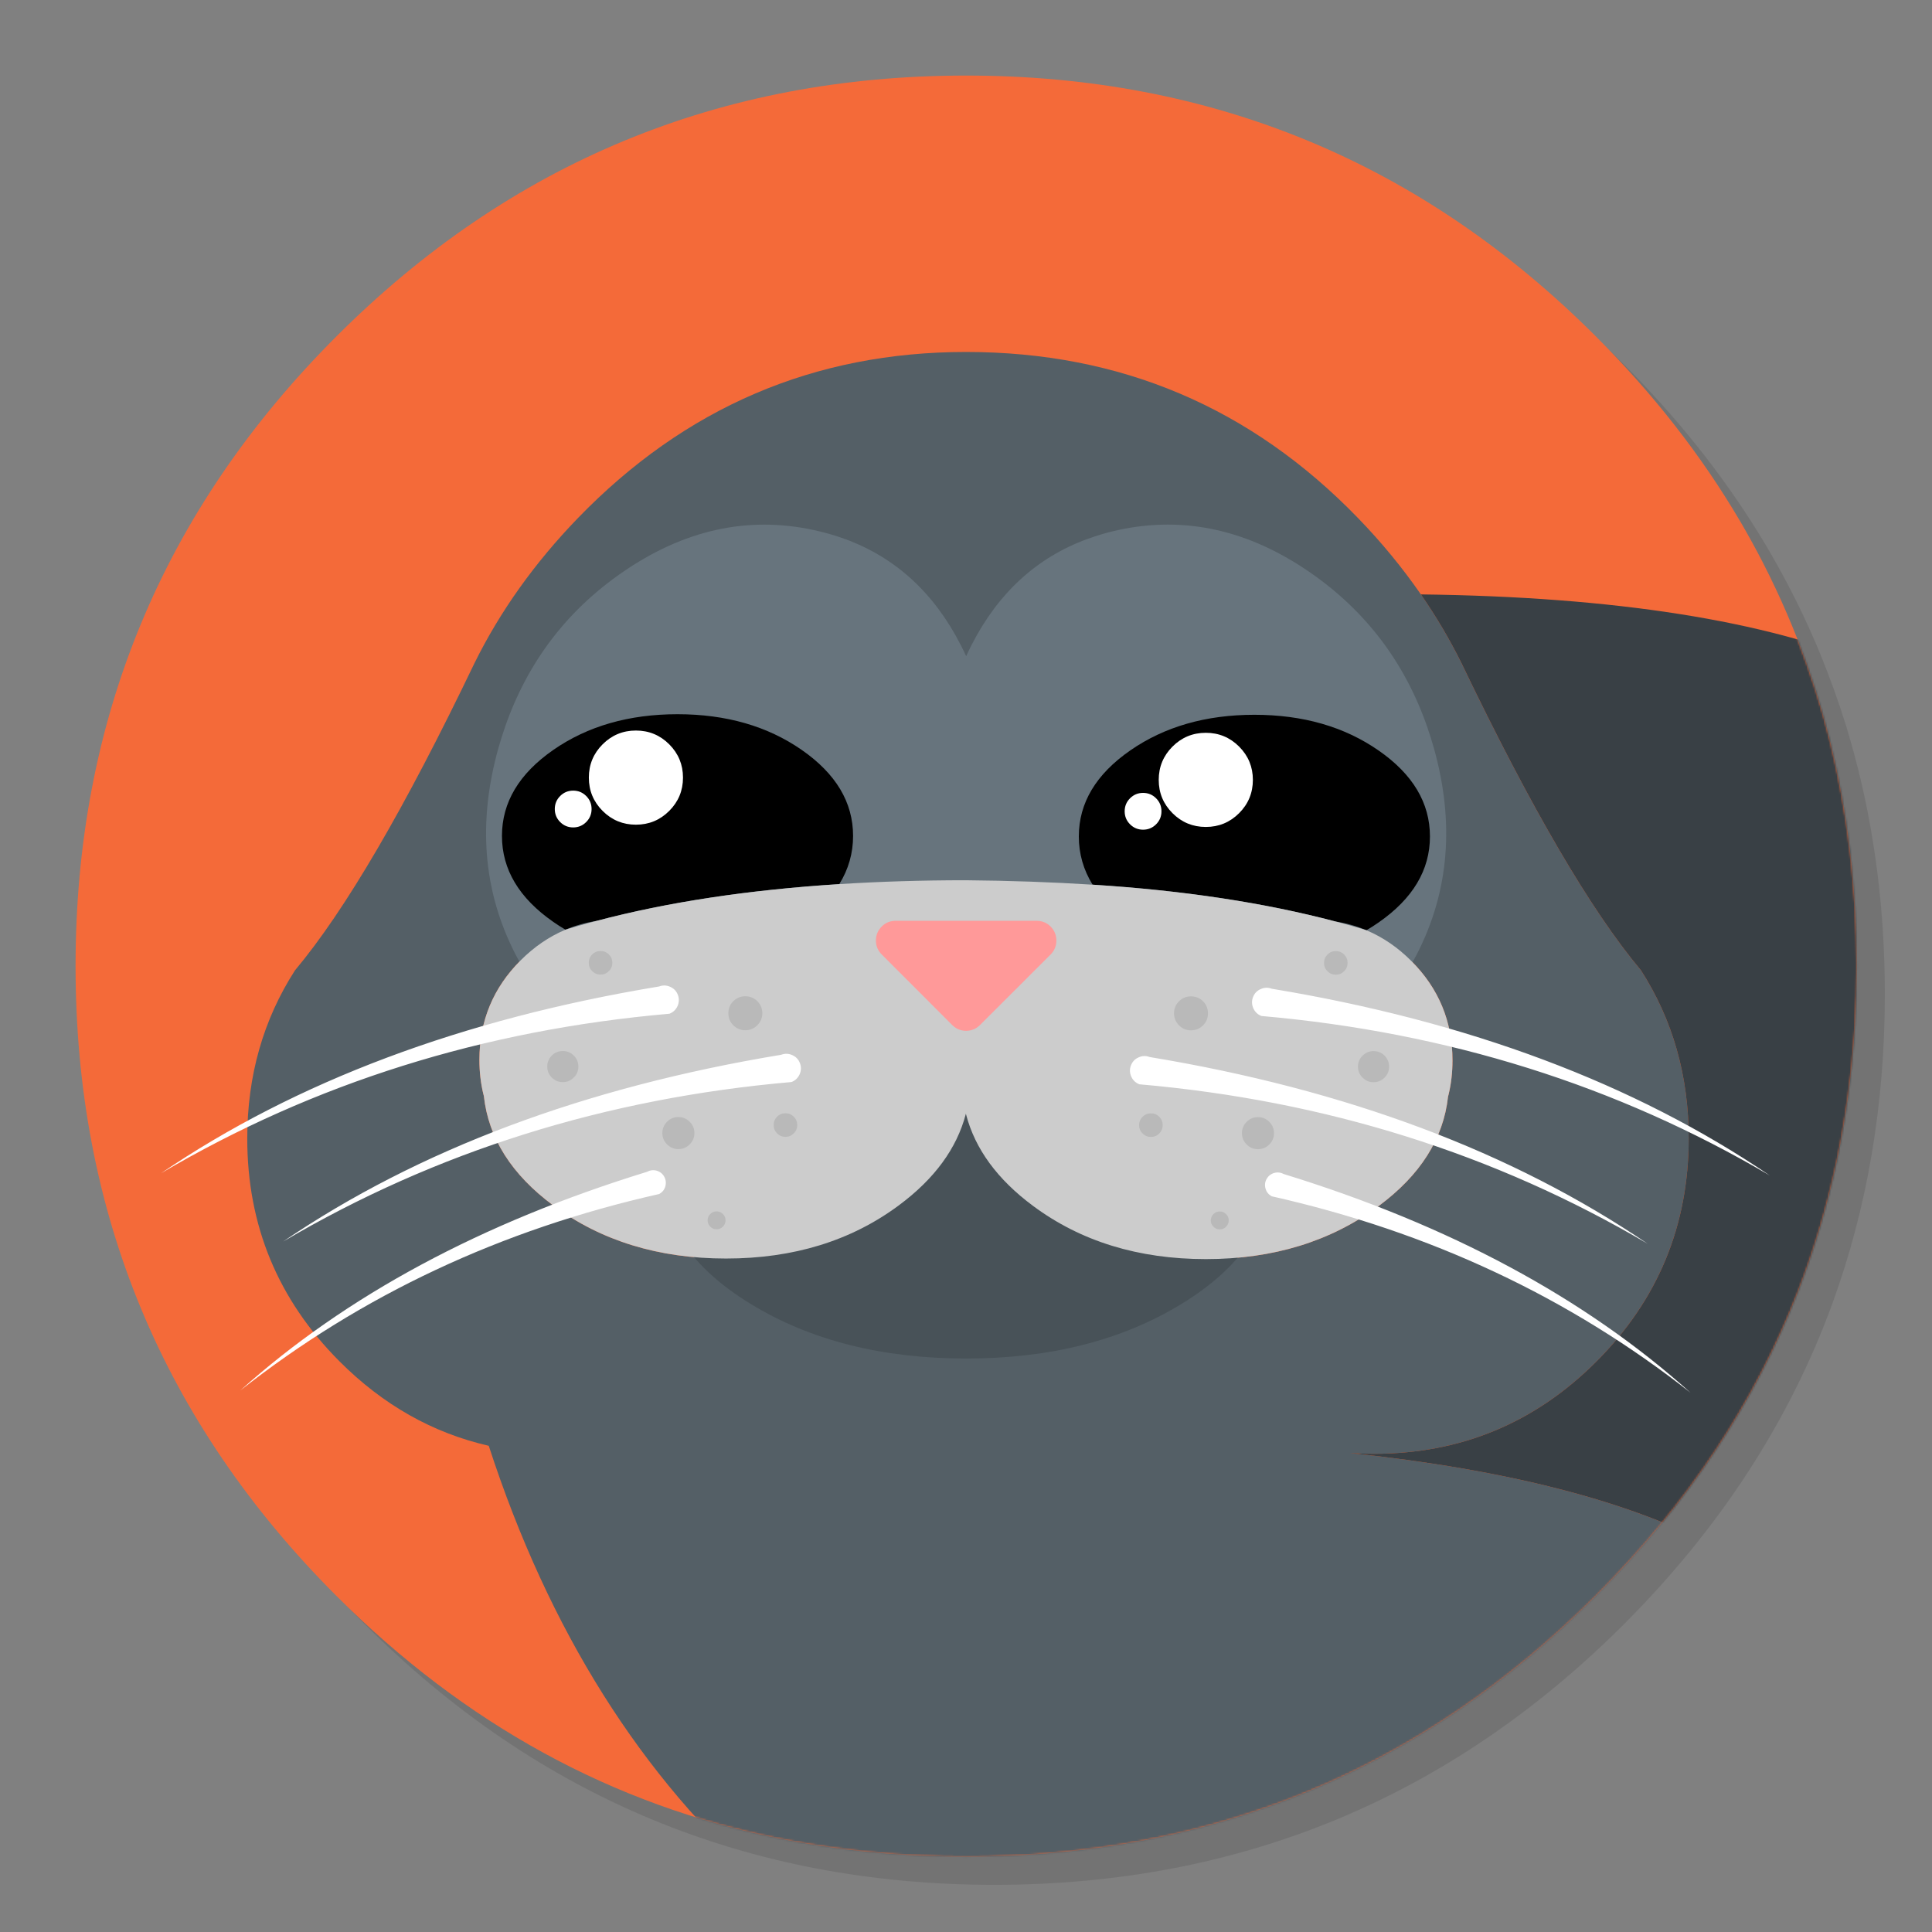 <?xml version="1.0" encoding="utf-8"?>
<!-- Generator: flash2svg, http://dissentgraphics.com/tools/flash2svg -->
<svg xmlns:xlink="http://www.w3.org/1999/xlink" id="Apps-Jetbrains-Clion" image-rendering="optimizeSpeed" baseProfile="basic" version="1.1" style="background-color:#ffffff" x="0px" y="0px" width="1024px" height="1024px" viewBox="0 0 1024 1024" enable-background="new 0 0 1024 1024" xmlns="http://www.w3.org/2000/svg">
  <rect x="0" y="0" width="1024" height="1024" fill="#808080" stroke="none"/>
  <defs transform="matrix(1 0 0 1 0 0) "/>
  <g id="shadow">
    <g id="shape">
      <path id="path" fill="#000000" fill-opacity="0.098" d="M964.65,346.3 Q956.05,325.45 945.25,305.45 C941.2,297.9 936.9,290.4 932.35,283.05 912.8,251.35 888.95,221.4 860.8,193.25 768.65,101.1 657.35,55 527,55 396.65,55 285.4,101.1 193.25,193.25 101.1,285.4 55,396.65 55,527 55,657.35 101.1,768.65 193.25,860.8 285.4,952.95 396.65,999 527,999 657.35,999 768.65,952.95 860.8,860.8 911.55,810 948.35,753.4 971.15,691.05 989.7,640.2 999,585.55 999,527 999,482.1 993.55,439.45 982.6,399.05 981.35,394.5 980.05,389.95 978.7,385.45 974.6,372.15 969.9,359.1 964.65,346.3z"/>
    </g>
  </g>
  <g id="circle">
    <g id="shape2">
      <path id="path1" fill="#F46A39" fill-opacity="1" d="M966.1,378.45 C963.6,369.7 960.75,360.85 957.65,352.1 951.2,333.85 943.5,316.05 934.5,298.45 930.7,291.05 926.55,283.5 922.2,276.05 L922.175,276.05 Q891.574,224.04 845.85,178.3 C753.7,86.15 642.4,40.05 512.05,40.05 381.7,40.05 270.45,86.15 178.3,178.3 86.15,270.45 40.05,381.7 40.05,512.05 40.05,642.4 86.15,753.7 178.3,845.85 246.35,913.9 324.8,956.8 413.2,974.5 445.15,980.9 477.95,984.05 512.05,984.05 642.4,984.05 753.7,938 845.85,845.85 894.45,797.25 930.25,743.35 953.2,684.05 970.2,640.1 980.2,593.25 983.15,543.3 983.75,533.1 984.05,522.65 984.05,512.05 984.05,470.3 979.35,430.45 969.75,392.05 968.65,387.7 967.4,383.05 966.1,378.45z"/>
    </g>
  </g>
  <mask id="circle2">
    <g id="g">
      <g id="shape23">
        <path id="path15" fill="#FFFFFF" fill-opacity="1" d="M969.75,392.05 C968.65,387.7 967.4,383.05 966.1,378.45 963.6,369.7 960.75,360.85 957.65,352.1 951.2,333.85 943.5,316.05 934.5,298.45 930.7,291.05 926.55,283.5 922.2,276.05 L922.175,276.05 Q891.574,224.04 845.85,178.3 C753.7,86.15 642.4,40.05 512.05,40.05 381.7,40.05 270.45,86.15 178.3,178.3 86.15,270.45 40.05,381.7 40.05,512.05 40.05,642.4 86.15,753.7 178.3,845.85 246.35,913.9 324.8,956.8 413.2,974.5 445.15,980.9 477.95,984.05 512.05,984.05 642.4,984.05 753.7,938 845.85,845.85 894.45,797.25 930.25,743.35 953.2,684.05 970.2,640.1 980.2,593.25 983.15,543.3 983.75,533.1 984.05,522.65 984.05,512.05 984.05,470.3 979.35,430.45 969.75,392.05z"/>
      </g>
    </g>
  </mask>
  <g id="masked" mask="url(#circle2)">
    <g id="Calque.__204">
      <g id="shape4">
        <path id="path2" fill="#545F66" fill-opacity="1" d="M774.65,351.55 Q765.309,332.686 753.1,315.05 C743.35,301 732.3,287.5 719.85,274.65 663,215.9 593.75,186.55 512,186.55 431.65,186.55 363.1,215.9 306.25,274.65 283.4,298.3 265.1,323.9 251.45,351.55 214.6,428.4 182.9,482.65 156.35,514.3 139.5,540.5 131.05,570.2 131.05,603.4 131.05,649.55 147.35,688.9 179.95,721.55 202.95,744.6 229.3,759.5 259.05,766.3 290.9,864.2 339.95,942.1 406.1,1000.05 L993.05,1000.05 993.05,917.7 C974.85,836.95 882.35,787.75 715.6,770.15 719.7,770.4 723.85,770.55 728.05,770.55 774.2,770.55 813.55,754.25 846.15,721.6 878.75,688.95 895.05,649.55 895.05,603.4 895.05,570.25 886.6,540.55 869.75,514.3 843.2,482.65 811.5,428.4 774.65,351.55z M757.9,443.35 C757.9,461.15 748.8,476.35 730.65,488.95 728.6,490.4 726.45,491.75 724.25,493.05 724.3,493.05 724.3,493.05 724.35,493.1 732.95,496.75 740.8,502.1 747.95,509.25 762.55,523.8 769.85,541.4 769.85,562.05 769.85,568.4 769.15,574.5 767.75,580.25 767.7,580.55 767.6,580.85 767.5,581.2 765.05,603.55 752.8,622.85 730.75,639.2 705.45,657.95 674.9,667.35 639.15,667.35 603.4,667.35 572.85,657.95 547.6,639.2 528.7,625.2 516.85,609.05 512.05,590.75 512,590.6 512,590.4 511.95,590.2 511.9,590.3 511.9,590.4 511.9,590.45 507.1,608.75 495.25,624.9 476.35,638.9 451.1,657.65 420.55,667.05 384.8,667.05 349.05,667.05 318.5,657.65 293.2,638.9 271.15,622.55 258.9,603.25 256.45,580.9 256.35,580.55 256.25,580.25 256.2,579.95 254.8,574.2 254.1,568.1 254.1,561.75 254.1,541.1 261.4,523.5 276,508.95 283.15,501.8 291,496.45 299.6,492.8 299.65,492.75 299.65,492.75 299.7,492.75 297.5,491.45 295.35,490.1 293.3,488.65 275.15,476.05 266.05,460.85 266.05,443.05 266.05,425.25 275.15,410.05 293.3,397.45 311.45,384.85 333.4,378.55 359.1,378.55 384.8,378.55 406.75,384.85 424.9,397.45 443.05,410.05 452.15,425.25 452.15,443.05 452.15,452.25 449.7,460.75 444.85,468.6 466.15,467.25 488.5,466.55 511.85,466.55 535.4,466.75 557.8,467.55 579.1,468.9 574.25,461.05 571.8,452.55 571.8,443.35 571.8,425.55 580.9,410.35 599.05,397.75 617.2,385.15 639.15,378.85 664.85,378.85 690.55,378.85 712.5,385.15 730.65,397.75 748.8,410.35 757.9,425.55 757.9,443.35z"/>
        <path id="path6" fill="#394045" fill-opacity="1" d="M753.1,315.05 Q765.309,332.686 774.65,351.55 C811.5,428.4 843.2,482.65 869.75,514.3 886.6,540.55 895.05,570.25 895.05,603.4 895.05,649.55 878.75,688.95 846.15,721.6 813.55,754.25 774.2,770.55 728.05,770.55 723.85,770.55 719.7,770.4 715.6,770.15 882.35,787.75 974.85,836.95 993.05,917.7 L993.05,352.8 C935.7,328.9 855.7,316.3 753.1,315.05z"/>
      </g>
    </g>
    <g id="Calque.__205">
      <g id="shape11">
        <path id="path7" fill="#67747D" fill-opacity="1" d="M756.45,385.25 Q738.6,334.05 694.5,303.5 C661.9,280.9 628.05,273.35 593,280.85 587.15,282.1 581.6,283.75 576.25,285.7 549.5,295.5 529.05,314.25 514.9,341.95 513.9,343.9 512.95,345.85 512.1,347.8 511.2,345.85 510.25,343.9 509.25,341.95 495.1,314.25 474.65,295.5 447.9,285.7 442.55,283.75 437,282.15 431.15,280.9 396.1,273.35 362.25,280.9 329.65,303.5 300.25,323.85 279.6,351.1 267.7,385.25 266.45,388.9 265.25,392.7 264.15,396.55 253.1,436.05 256.1,472.4 273.1,505.6 274.55,508.4 276.05,511.1 277.6,513.75 294.55,542.15 319.05,559.8 351.15,566.7 386.25,574.2 420.1,566.65 452.7,544.05 460.25,538.8 467.25,533.1 473.7,527 490.5,510.85 503.4,498.65 512.4,490.4 520.95,498.65 533.65,510.85 550.45,527 556.9,533.1 563.9,538.8 571.45,544.05 604,566.65 637.85,574.2 672.95,566.65 705.05,559.8 729.6,542.15 746.55,513.75 748.1,511.1 749.6,508.4 751.05,505.6 768.05,472.4 771.05,436.05 760,396.55 758.9,392.7 757.7,388.9 756.45,385.25z"/>
      </g>
    </g>
    <g id="Calque.__206">
      <g id="shape13">
        <path id="path8" fill="#485258" fill-opacity="1" d="M626.15,551.7 Q578.9,522.85 512.05,522.85 C467.5,522.85 429.45,532.45 397.95,551.7 366.45,570.95 350.7,594.2 350.7,621.45 350.7,648.7 366.45,671.9 397.95,691.15 429.45,710.4 467.5,720.05 512.05,720.05 556.6,720.05 594.65,710.4 626.15,691.15 657.65,671.9 673.4,648.7 673.4,621.45 673.4,594.2 657.65,570.95 626.15,551.7z"/>
      </g>
    </g>
    <g id="circle1">
      <g id="shape15">
        <path id="path9" fill="#000000" fill-opacity="1" d="M757.9,443.35 Q757.9,416.65 730.65,397.75 C712.5,385.15 690.55,378.85 664.85,378.85 639.15,378.85 617.2,385.15 599.05,397.75 580.9,410.35 571.8,425.55 571.8,443.35 571.8,452.55 574.25,461.05 579.1,468.9 627.25,471.95 670.15,478.45 707.8,488.4 713.55,489.3 719.05,490.85 724.25,493.05 726.45,491.75 728.6,490.4 730.65,488.95 748.8,476.35 757.9,461.15 757.9,443.35z M293.3,488.65 C295.35,490.1 297.5,491.45 299.7,492.75 304.9,490.55 310.4,489 316.15,488.1 353.8,478.15 396.7,471.65 444.85,468.6 449.7,460.75 452.15,452.25 452.15,443.05 452.15,425.25 443.05,410.05 424.9,397.45 406.75,384.85 384.8,378.55 359.1,378.55 333.4,378.55 311.45,384.85 293.3,397.45 275.15,410.05 266.05,425.25 266.05,443.05 266.05,460.85 275.15,476.05 293.3,488.65z"/>
        <path id="path12" fill="#CCCCCC" fill-opacity="1" d="M724.35,493.1 C724.3,493.05 724.3,493.05 724.25,493.05 720.2,491.8 716,490.6 711.65,489.4 710.4,489.05 709.1,488.75 707.8,488.4 670.15,478.45 627.25,471.95 579.1,468.9 557.8,467.55 535.4,466.75 511.85,466.55 488.5,466.55 466.15,467.25 444.85,468.6 396.7,471.65 353.8,478.15 316.15,488.1 314.85,488.45 313.55,488.75 312.3,489.1 307.95,490.3 303.75,491.5 299.7,492.75 299.65,492.75 299.65,492.75 299.6,492.8 291,496.45 283.15,501.8 276,508.95 261.4,523.5 254.1,541.1 254.1,561.75 254.1,568.1 254.8,574.2 256.2,579.95 256.25,580.25 256.35,580.55 256.45,580.9 258.9,603.25 271.15,622.55 293.2,638.9 318.5,657.65 349.05,667.05 384.8,667.05 420.55,667.05 451.1,657.65 476.35,638.9 495.25,624.9 507.1,608.75 511.9,590.45 511.9,590.4 511.9,590.3 511.95,590.2 512,590.4 512,590.6 512.05,590.75 516.85,609.05 528.7,625.2 547.6,639.2 572.85,657.95 603.4,667.35 639.15,667.35 674.9,667.35 705.45,657.95 730.75,639.2 752.8,622.85 765.05,603.55 767.5,581.2 767.6,580.85 767.7,580.55 767.75,580.25 769.15,574.5 769.85,568.4 769.85,562.05 769.85,541.4 762.55,523.8 747.95,509.25 740.8,502.1 732.95,496.75 724.35,493.1z"/>
      </g>
    </g>
  </g>
  <g id="Calque.__207">
    <g id="shape25">
      <path id="path16" fill="#FF9999" fill-opacity="1" d="M556.85,491.1 Q553.8,488.05 549.4,488.05 L474.7,488.05 C471.8,488.05 469.35,489.05 467.35,491.05 465.3,493.1 464.25,495.6 464.25,498.5 464.25,501.35 465.3,503.85 467.35,505.9 L504.65,543.25 C506.7,545.3 509.2,546.35 512.05,546.35 514.95,546.35 517.4,545.3 519.45,543.25 L556.85,505.9 C558.9,503.85 559.9,501.35 559.9,498.5 559.9,495.65 558.9,493.15 556.85,491.1z"/>
    </g>
  </g>
  <g id="circle3">
    <g id="shape27">
      <path id="path17" fill="#FFFFFF" fill-opacity="1" d="M354.8,537.3 C356.75,536.55 358.2,535.2 359.1,533.25 359.95,531.3 360.05,529.3 359.3,527.35 358.55,525.35 357.2,523.9 355.25,523.05 353.3,522.15 351.3,522.1 349.35,522.85 245.1,540.1 157.1,573.1 85.35,621.85 166.4,574.1 256.25,545.9 354.8,537.3z M352.1,623.75 C351.25,622.15 349.9,621.05 348.1,620.5 346.35,620 344.6,620.2 343.05,621.05 255.3,648.05 183.4,686.7 127.35,737 191.5,686.45 265.6,651.7 349.4,632.85 351,631.95 352.1,630.65 352.6,628.9 Q353.4,626.15 352.1,623.75z M424,563.55 C423.25,561.55 421.9,560.1 419.95,559.25 418,558.35 416,558.3 414.05,559.05 309.8,576.3 221.8,609.3 150.05,658.05 231.1,610.3 320.95,582.1 419.5,573.5 421.45,572.75 422.9,571.4 423.8,569.45 424.65,567.5 424.75,565.5 424,563.55z M668.15,524.25 C666.2,525.1 664.85,526.55 664.1,528.55 663.35,530.5 663.45,532.5 664.3,534.45 665.2,536.4 666.65,537.75 668.6,538.5 767.15,547.1 857,575.3 938.05,623.05 866.3,574.3 778.3,541.3 674.05,524.05 672.1,523.3 670.1,523.35 668.15,524.25z M675.3,621.7 C673.5,622.25 672.15,623.35 671.3,624.95 670.4,626.55 670.25,628.3 670.8,630.1 671.3,631.85 672.4,633.15 674,634.05 757.8,652.9 831.9,687.65 896.05,738.2 840,687.9 768.1,649.25 680.35,622.25 678.8,621.4 677.05,621.2 675.3,621.7z M603.45,560.45 C601.5,561.3 600.15,562.75 599.4,564.75 598.65,566.7 598.75,568.7 599.6,570.65 600.5,572.6 601.95,573.95 603.9,574.7 702.45,583.3 792.3,611.5 873.35,659.25 801.6,610.5 713.6,577.5 609.35,560.25 607.4,559.5 605.4,559.55 603.45,560.45z"/>
    </g>
  </g>
  <g id="ico-shadow">
    <g id="shape39">
      <path id="path28" fill="#FFFFFF" fill-opacity="1" d="M354.7,394.5 C349.85,389.65 343.95,387.2 337.05,387.2 330.15,387.2 324.25,389.65 319.4,394.5 314.55,399.35 312.1,405.25 312.1,412.15 312.1,419.05 314.55,424.95 319.4,429.8 324.25,434.65 330.15,437.1 337.05,437.1 343.95,437.1 349.85,434.65 354.7,429.8 359.55,424.95 362,419.05 362,412.15 362,405.25 359.55,399.35 354.7,394.5z M296.9,421.9 C295,423.8 294.05,426.1 294.05,428.8 294.05,431.5 295,433.8 296.9,435.7 298.8,437.6 301.1,438.55 303.8,438.55 306.5,438.55 308.8,437.6 310.7,435.7 312.6,433.8 313.55,431.5 313.55,428.8 313.55,426.1 312.6,423.8 310.7,421.9 308.8,420 306.5,419.05 303.8,419.05 301.1,419.05 298.8,420 296.9,421.9z M656.75,431 Q664.05,423.7 664.05,413.35 C664.05,406.45 661.6,400.55 656.75,395.7 651.9,390.85 646,388.4 639.1,388.4 632.2,388.4 626.3,390.85 621.45,395.7 616.6,400.55 614.15,406.45 614.15,413.35 614.15,420.25 616.6,426.15 621.45,431 626.3,435.85 632.2,438.3 639.1,438.3 646,438.3 651.9,435.85 656.75,431z M612.75,436.9 C614.65,435 615.6,432.7 615.6,430 615.6,427.3 614.65,425 612.75,423.1 610.85,421.2 608.55,420.25 605.85,420.25 603.15,420.25 600.85,421.2 598.95,423.1 597.05,425 596.1,427.3 596.1,430 596.1,432.7 597.05,435 598.95,436.9 600.85,438.8 603.15,439.75 605.85,439.75 608.55,439.75 610.85,438.8 612.75,436.9z"/>
    </g>
  </g>
  <g id="ico">
    <g id="shape47">
      <path id="path35" fill="#B9B9B9" fill-opacity="1" d="M318.3,516.55 C320.05,516.55 321.5,515.95 322.7,514.7 323.95,513.5 324.55,512.05 324.55,510.3 324.55,508.55 323.95,507.1 322.7,505.85 321.5,504.65 320.05,504.05 318.3,504.05 316.55,504.05 315.1,504.65 313.85,505.85 312.65,507.1 312.05,508.55 312.05,510.3 312.05,512.05 312.65,513.5 313.85,514.7 315.1,515.95 316.55,516.55 318.3,516.55z M304.1,571.1 C305.75,569.5 306.55,567.55 306.55,565.3 306.55,563.05 305.75,561.1 304.1,559.45 302.5,557.85 300.55,557.05 298.3,557.05 296.05,557.05 294.1,557.85 292.45,559.45 290.85,561.1 290.05,563.05 290.05,565.3 290.05,567.55 290.85,569.5 292.45,571.1 294.1,572.75 296.05,573.55 298.3,573.55 300.55,573.55 302.5,572.75 304.1,571.1z M416.3,590.05 C414.55,590.05 413.1,590.65 411.85,591.85 410.65,593.1 410.05,594.55 410.05,596.3 410.05,598.05 410.65,599.5 411.85,600.7 413.1,601.95 414.55,602.55 416.3,602.55 418.05,602.55 419.5,601.95 420.7,600.7 421.95,599.5 422.55,598.05 422.55,596.3 422.55,594.55 421.95,593.1 420.7,591.85 419.5,590.65 418.05,590.05 416.3,590.05z M365.55,606.55 C367.2,604.9 368.05,602.9 368.05,600.55 368.05,598.2 367.2,596.2 365.55,594.55 363.9,592.9 361.9,592.05 359.55,592.05 357.2,592.05 355.2,592.9 353.55,594.55 351.9,596.2 351.05,598.2 351.05,600.55 351.05,602.9 351.9,604.9 353.55,606.55 355.2,608.2 357.2,609.05 359.55,609.05 361.9,609.05 363.9,608.2 365.55,606.55z M379.8,642.05 C378.5,642.05 377.4,642.5 376.45,643.45 375.5,644.4 375.05,645.5 375.05,646.8 375.05,648.1 375.5,649.2 376.45,650.15 377.4,651.1 378.5,651.55 379.8,651.55 381.1,651.55 382.2,651.1 383.15,650.15 384.1,649.2 384.55,648.1 384.55,646.8 384.55,645.5 384.1,644.4 383.15,643.45 382.2,642.5 381.1,642.05 379.8,642.05z M401.4,543.4 C403.15,541.65 404.05,539.55 404.05,537.05 404.05,534.55 403.15,532.4 401.4,530.65 399.65,528.9 397.55,528.05 395.05,528.05 392.55,528.05 390.4,528.9 388.65,530.65 386.9,532.4 386.05,534.55 386.05,537.05 386.05,539.55 386.9,541.65 388.65,543.4 390.4,545.15 392.55,546.05 395.05,546.05 397.55,546.05 399.65,545.15 401.4,543.4z M703.6,505.9 Q701.75,507.75 701.75,510.35 C701.75,512.1 702.35,513.55 703.6,514.75 704.8,516 706.25,516.6 708,516.6 709.75,516.6 711.2,516 712.45,514.75 713.65,513.55 714.25,512.1 714.25,510.35 714.25,508.6 713.65,507.15 712.45,505.9 711.2,504.7 709.75,504.1 708,504.1 706.25,504.1 704.8,504.7 703.6,505.9z M719.75,565.35 C719.75,567.6 720.55,569.55 722.2,571.15 723.8,572.8 725.75,573.6 728,573.6 730.25,573.6 732.2,572.8 733.85,571.15 735.45,569.55 736.25,567.6 736.25,565.35 736.25,563.1 735.45,561.15 733.85,559.5 732.2,557.9 730.25,557.1 728,557.1 725.75,557.1 723.8,557.9 722.2,559.5 720.55,561.15 719.75,563.1 719.75,565.35z M660.75,606.6 C662.4,608.25 664.4,609.1 666.75,609.1 669.1,609.1 671.1,608.25 672.75,606.6 674.4,604.95 675.25,602.95 675.25,600.6 675.25,598.25 674.4,596.25 672.75,594.6 671.1,592.95 669.1,592.1 666.75,592.1 664.4,592.1 662.4,592.95 660.75,594.6 659.1,596.25 658.25,598.25 658.25,600.6 658.25,602.95 659.1,604.95 660.75,606.6z M649.85,650.2 C650.8,649.25 651.25,648.15 651.25,646.85 651.25,645.55 650.8,644.45 649.85,643.5 648.9,642.55 647.8,642.1 646.5,642.1 645.2,642.1 644.1,642.55 643.15,643.5 642.2,644.45 641.75,645.55 641.75,646.85 641.75,648.15 642.2,649.25 643.15,650.2 644.1,651.15 645.2,651.6 646.5,651.6 647.8,651.6 648.9,651.15 649.85,650.2z M622.25,537.1 C622.25,539.6 623.15,541.7 624.9,543.45 626.65,545.2 628.75,546.1 631.25,546.1 633.75,546.1 635.9,545.2 637.65,543.45 639.4,541.7 640.25,539.6 640.25,537.1 640.25,534.6 639.4,532.45 637.65,530.7 635.9,528.95 633.75,528.1 631.25,528.1 628.75,528.1 626.65,528.95 624.9,530.7 623.15,532.45 622.25,534.6 622.25,537.1z M614.45,591.9 C613.2,590.7 611.75,590.1 610,590.1 608.25,590.1 606.8,590.7 605.6,591.9 604.35,593.15 603.75,594.6 603.75,596.35 603.75,598.1 604.35,599.55 605.6,600.75 606.8,602 608.25,602.6 610,602.6 611.75,602.6 613.2,602 614.45,600.75 615.65,599.55 616.25,598.1 616.25,596.35 616.25,594.6 615.65,593.15 614.45,591.9z"/>
    </g>
  </g>
</svg>